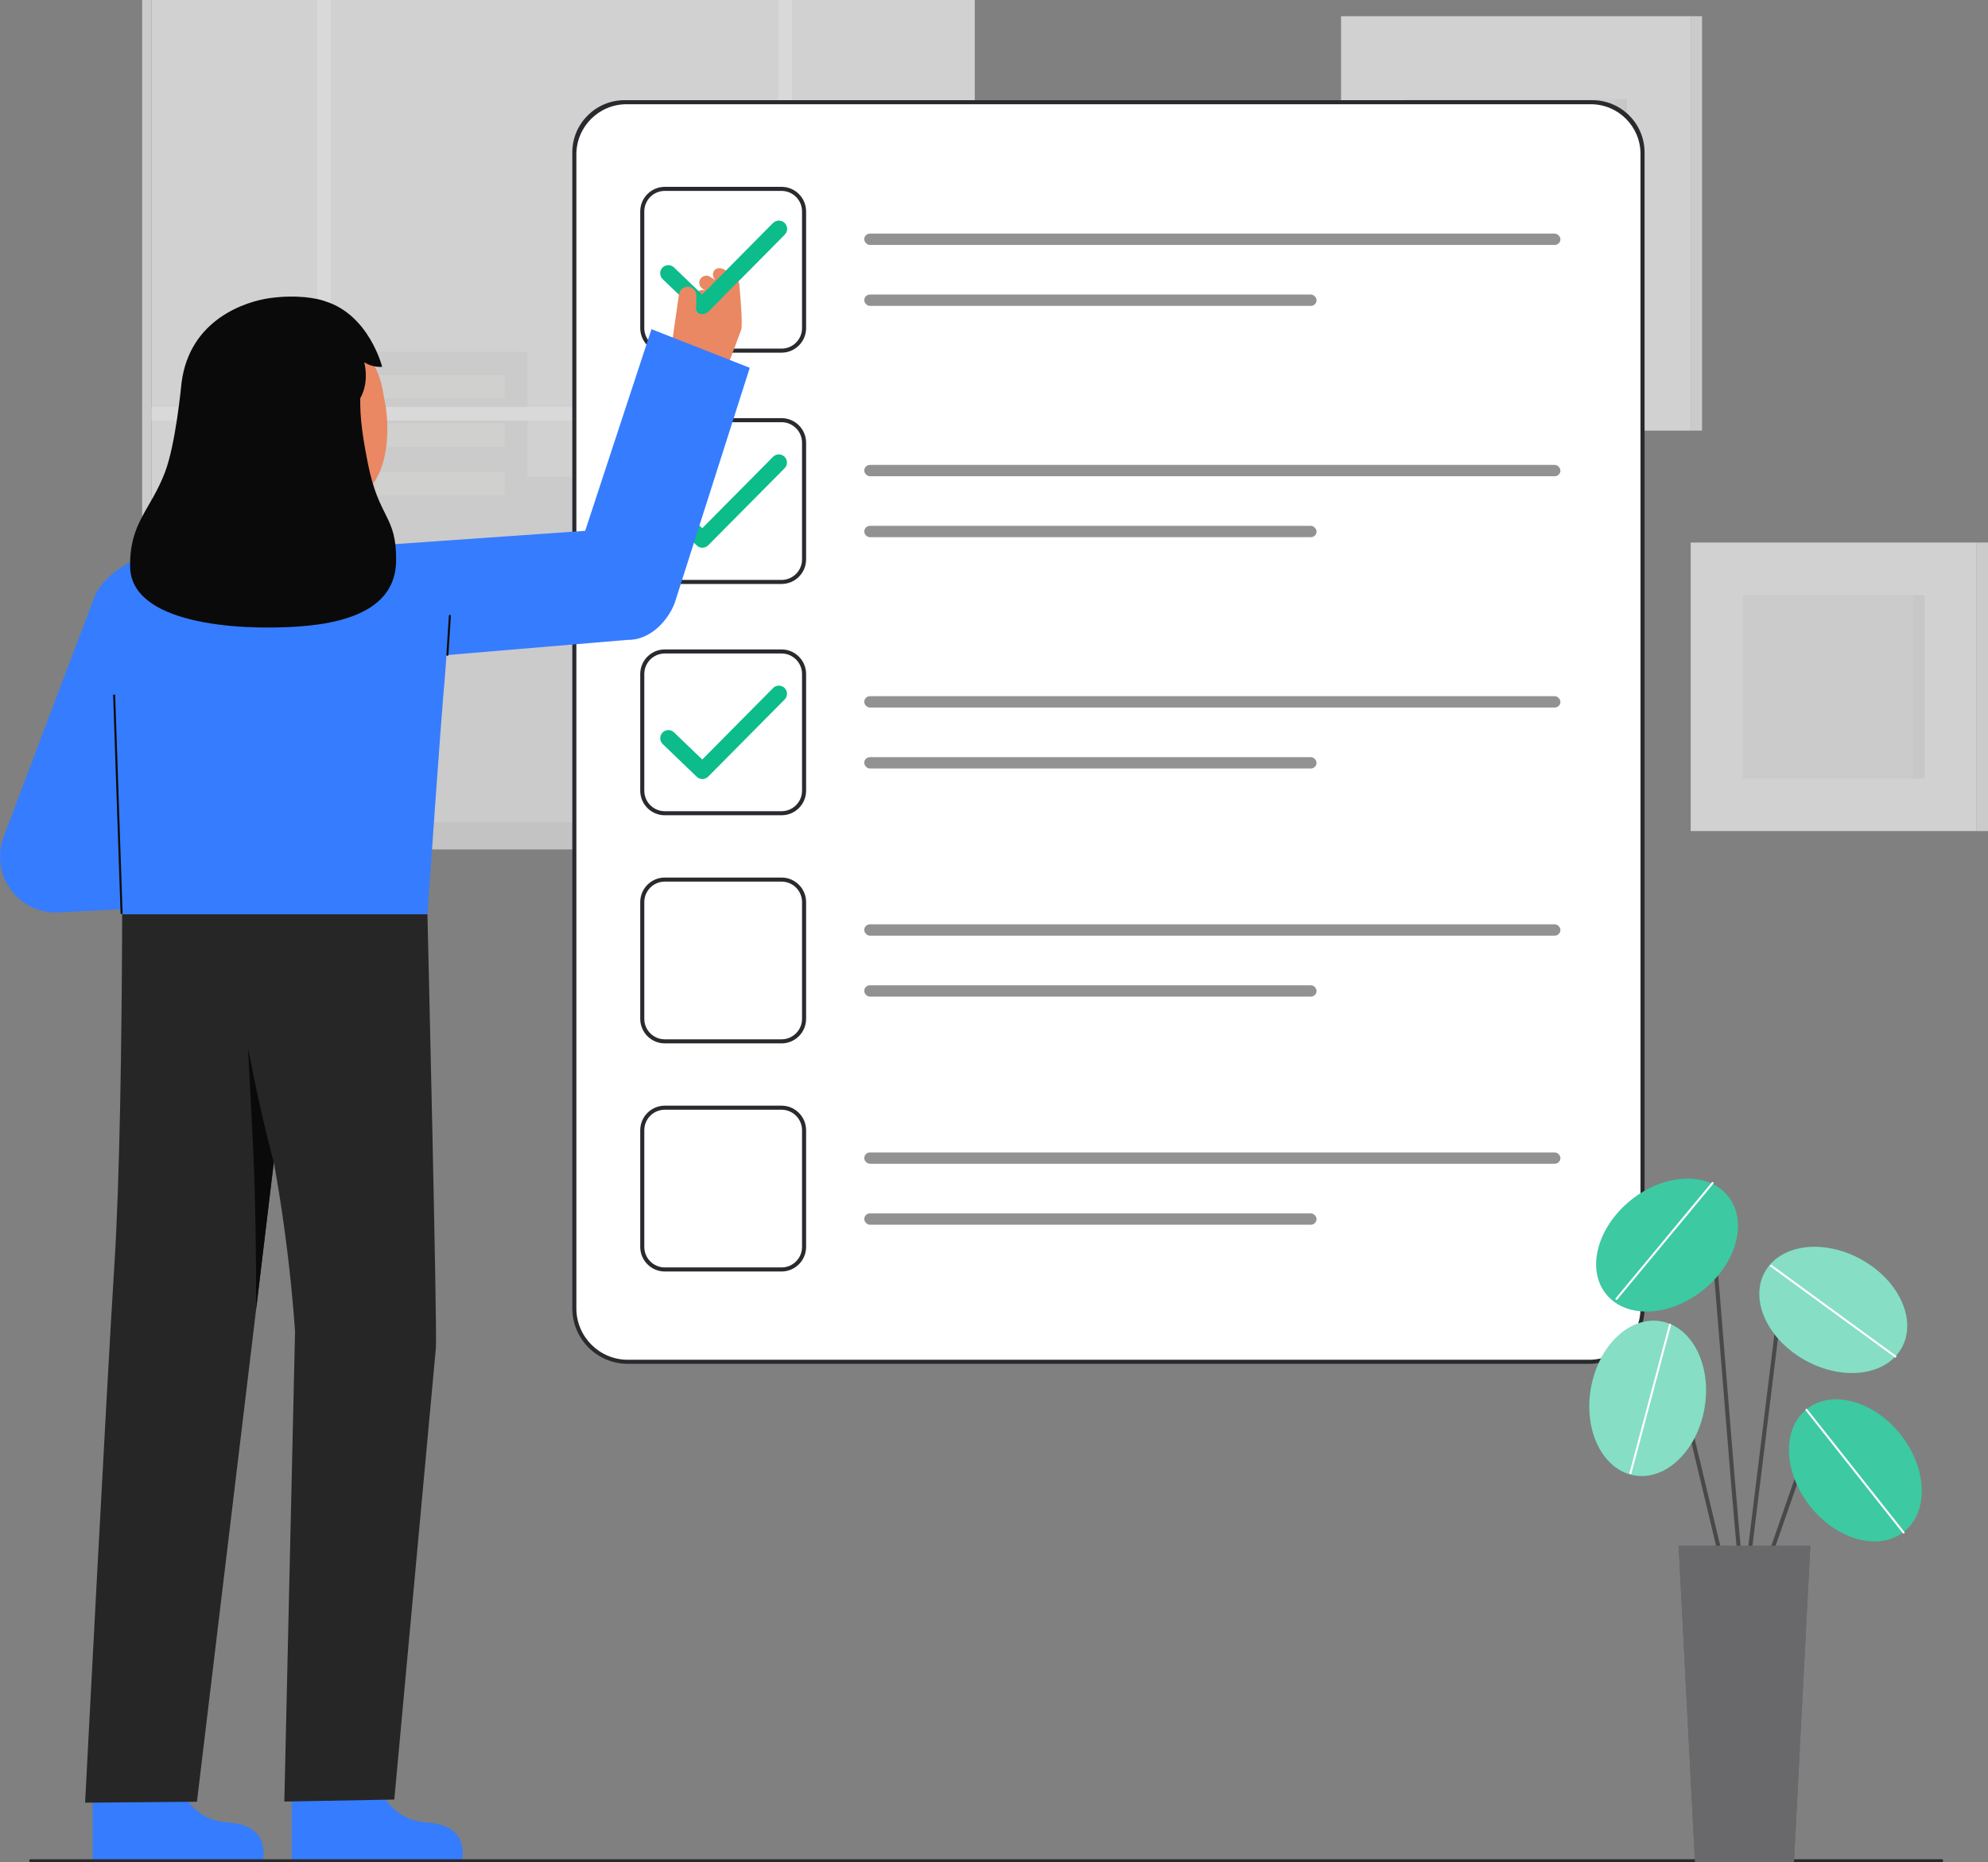 <svg viewBox="0 0 978.258 916.556" xmlns="http://www.w3.org/2000/svg" xmlns:xlink="http://www.w3.org/1999/xlink" id="Layer_3" overflow="hidden"><rect x="0" y="0" width="978.258" height="916.556" fill="#808080" stroke="none"/><g><g opacity="0.7"><rect x="659.897" y="7.983" width="172.061" height="203.958" fill="#F4F4F4"/><rect x="831.958" y="7.983" width="5.582" height="203.958" fill="#F4F4F4" transform="matrix(-1 1.22465e-16 -1.22465e-16 -1 1669.5 219.924)"/><rect x="831.958" y="7.983" width="5.582" height="203.958" fill="#292A2E" opacity="0.05" transform="matrix(-1 1.22465e-16 -1.22465e-16 -1 1669.5 219.924)"/><rect x="691.24" y="48.78" width="109.375" height="122.365" fill="#292A2E" opacity="0.05"/><rect x="794.915" y="48.78" width="5.7" height="122.365" fill="#292A2E" opacity="0.03"/><rect x="831.958" y="267.016" width="140.718" height="142.01" fill="#F4F4F4"/><rect x="857.592" y="292.885" width="89.451" height="90.272" fill="#292A2E" opacity="0.05"/><rect x="972.676" y="267.016" width="5.582" height="142.01" fill="#F4F4F4" transform="matrix(-1 -1.22465e-16 1.22465e-16 -1 1950.93 676.042)"/><rect x="972.676" y="267.016" width="5.582" height="142.01" fill="#292A2E" opacity="0.05" transform="matrix(-1 -1.22465e-16 1.22465e-16 -1 1950.93 676.042)"/><rect x="941.342" y="292.885" width="5.7" height="90.272" fill="#292A2E" opacity="0.03"/></g><g opacity="0.7"><rect x="74.579" y="0" width="405.081" height="405.081" id="c_3_c" fill="#F4F4F4"/><rect x="69.936" y="0" width="4.643" height="405.081" id="c_3_c-2" fill="#F4F4F4"/><rect x="69.936" y="0" width="4.643" height="405.081" id="c_3_c-3" fill="#292A2E" opacity="0.05"/><path d="M172.712 279.134 172.712 173.152 259.527 173.152 259.527 234.725 394.004 234.725 394.004 343.749 451.159 343.749 451.159 405.081 394.004 405.081 382.994 405.081 94.065 405.081 94.065 279.134 172.712 279.134Z" id="c_3_c-4" fill="#292A2E" opacity="0.05"/><g id="c_3_wh"><rect x="185.164" y="184.659" width="63.22" height="11.507" id="c_3_wh-2" fill="#FFFFFA" opacity="0.34"/><rect x="185.164" y="208.505" width="63.22" height="11.507" id="c_3_wh-3" fill="#FFFFFA" opacity="0.34"/><rect x="185.164" y="232.35" width="63.22" height="11.507" id="c_3_wh-4" fill="#FFFFFA" opacity="0.34"/></g><g id="c_3_wh-5"><rect x="105.276" y="290.304" width="11.652" height="11.507" id="c_3_wh-6" fill="#FFFFFA" opacity="0.34"/><rect x="105.276" y="314.15" width="11.652" height="11.507" id="c_3_wh-7" fill="#FFFFFA" opacity="0.34"/><rect x="105.276" y="337.995" width="11.652" height="11.507" id="c_3_wh-8" fill="#FFFFFA" opacity="0.34"/><rect x="126.833" y="290.304" width="11.652" height="11.507" id="c_3_wh-9" fill="#FFFFFA" opacity="0.34"/><rect x="126.833" y="314.15" width="11.652" height="11.507" id="c_3_wh-10" fill="#FFFFFA" opacity="0.34"/><rect x="126.833" y="337.995" width="11.652" height="11.507" id="c_3_wh-11" fill="#FFFFFA" opacity="0.34"/><rect x="147.807" y="290.304" width="11.652" height="11.507" id="c_3_wh-12" fill="#FFFFFA" opacity="0.34"/><rect x="147.807" y="314.15" width="11.652" height="11.507" id="c_3_wh-13" fill="#FFFFFA" opacity="0.34"/><rect x="147.807" y="337.995" width="11.652" height="11.507" id="c_3_wh-14" fill="#FFFFFA" opacity="0.34"/></g><path d="M74.579 200.268 156.088 200.268 156.088 0 162.829 0 162.829 200.268 382.994 200.268 382.994 0 389.735 0 389.735 200.268 479.66 200.268 479.66 207.009 389.735 207.009 389.735 405.081 382.994 405.081 382.994 207.009 162.829 207.009 162.829 405.081 156.088 405.081 156.088 207.009 74.579 207.009 74.579 200.268Z" fill="#FFFFFF"/><rect x="58.442" y="404.592" width="437.355" height="13.471" id="c_3_c-5" fill="#F4F4F4"/><rect x="58.442" y="404.592" width="437.355" height="13.471" id="c_3_c-6" fill="#292A2E" opacity="0.1"/><rect x="52.128" y="404.592" width="6.314" height="13.471" id="c_3_c-7" fill="#292A2E" opacity="0.1"/><rect x="52.128" y="404.592" width="6.314" height="13.471" id="c_3_c-8" fill="#292A2E" opacity="0.1"/></g><g><g><path d="M308.373 50.3 782.51 50.3C796.732 50.3 808.262 61.83 808.262 76.052L808.262 643.932C808.262 658.464 796.482 670.244 781.95 670.244L308.934 670.244C294.402 670.244 282.622 658.464 282.622 643.932L282.622 76.049C282.624 61.828 294.152 50.301 308.373 50.3Z" fill="#FFFFFF"/><path d="M781.95 671.243 308.934 671.243C293.85 671.243 281.622 659.015 281.622 643.931L281.622 75.049C281.623 60.828 293.152 49.3 307.373 49.3L783.51 49.3C797.732 49.3 809.261 60.829 809.262 75.051L809.262 643.931C809.262 659.015 797.034 671.243 781.95 671.243ZM283.622 76.006 283.622 643.931C283.621 657.91 294.953 669.242 308.932 669.243 308.933 669.243 308.933 669.243 308.934 669.243L781.95 669.243C795.929 669.243 807.262 657.91 807.262 643.931L807.262 75.756C807.26 62.248 796.308 51.298 782.8 51.3L308.33 51.3C294.685 51.3 283.623 62.361 283.622 76.006Z" fill="#292A2E"/></g><path d="M384.588 173.577 327.129 173.577C320.462 173.569 315.059 168.167 315.05 161.5L315.05 104.04C315.058 97.372 320.461 91.969 327.129 91.961L384.588 91.961C391.256 91.968 396.66 97.372 396.668 104.04L396.668 161.5C396.659 168.167 391.255 173.57 384.588 173.577ZM327.129 93.959C321.565 93.966 317.057 98.474 317.05 104.038L317.05 161.5C317.057 167.064 321.565 171.572 327.129 171.579L384.588 171.579C390.152 171.573 394.661 167.064 394.668 161.5L394.668 104.04C394.661 98.476 390.152 93.967 384.588 93.961Z" fill="#292A2E"/><path d="M384.588 287.415 327.129 287.415C320.461 287.407 315.058 282.004 315.05 275.336L315.05 217.877C315.057 211.209 320.461 205.805 327.129 205.797L384.588 205.797C391.256 205.805 396.66 211.209 396.668 217.877L396.668 275.336C396.66 282.004 391.256 287.408 384.588 287.415ZM327.129 207.8C321.565 207.807 317.056 212.316 317.05 217.88L317.05 275.339C317.056 280.903 321.565 285.412 327.129 285.418L384.588 285.418C390.152 285.412 394.661 280.903 394.668 275.339L394.668 217.877C394.661 212.313 390.152 207.804 384.588 207.797Z" fill="#292A2E"/><path d="M384.588 401.253 327.129 401.253C320.461 401.245 315.058 395.842 315.05 389.174L315.05 331.715C315.058 325.047 320.461 319.644 327.129 319.636L384.588 319.636C391.256 319.643 396.66 325.047 396.668 331.715L396.668 389.174C396.66 395.842 391.256 401.246 384.588 401.253ZM327.129 321.636C321.565 321.642 317.056 326.151 317.05 331.715L317.05 389.174C317.056 394.738 321.565 399.247 327.129 399.253L384.588 399.253C390.152 399.247 394.661 394.738 394.668 389.174L394.668 331.715C394.661 326.151 390.152 321.642 384.588 321.636Z" fill="#292A2E"/><path d="M384.588 513.527 327.129 513.527C320.461 513.519 315.058 508.116 315.05 501.448L315.05 443.989C315.057 437.321 320.461 431.917 327.129 431.909L384.588 431.909C391.256 431.917 396.66 437.321 396.668 443.989L396.668 501.448C396.66 508.116 391.256 513.52 384.588 513.527ZM327.129 433.909C321.565 433.915 317.056 438.425 317.05 443.989L317.05 501.448C317.057 507.012 321.565 511.52 327.129 511.527L384.588 511.527C390.152 511.521 394.661 507.012 394.668 501.448L394.668 443.989C394.662 438.424 390.153 433.915 384.588 433.909Z" fill="#292A2E"/><path d="M384.588 625.8 327.129 625.8C320.461 625.792 315.057 620.388 315.05 613.72L315.05 556.262C315.057 549.594 320.461 544.19 327.129 544.182L384.588 544.182C391.256 544.19 396.66 549.594 396.668 556.262L396.668 613.721C396.66 620.389 391.256 625.792 384.588 625.8ZM327.129 546.181C321.565 546.188 317.056 550.697 317.05 556.261L317.05 613.72C317.056 619.284 321.565 623.793 327.129 623.8L384.588 623.8C390.152 623.793 394.661 619.284 394.668 613.72L394.668 556.262C394.661 550.698 390.152 546.189 384.588 546.182Z" fill="#292A2E"/><path d="M345.638 269.594C344.604 269.595 343.61 269.194 342.866 268.477L326.118 252.377C324.525 250.846 324.475 248.314 326.006 246.721 327.537 245.128 330.069 245.078 331.662 246.609L345.57 259.98 380.431 224.8C382.002 223.246 384.534 223.26 386.088 224.831 387.619 226.379 387.631 228.868 386.114 230.43L348.479 268.405C347.73 269.166 346.706 269.594 345.638 269.594Z" fill="#0CBC8B"/><path d="M345.638 383.432C344.604 383.433 343.611 383.033 342.866 382.316L326.118 366.216C324.525 364.685 324.475 362.153 326.006 360.56 327.537 358.967 330.069 358.917 331.662 360.448L345.57 373.815 380.431 338.638C381.986 337.069 384.519 337.057 386.088 338.612 387.657 340.167 387.669 342.7 386.114 344.269L348.479 382.244C347.729 383.005 346.706 383.433 345.638 383.432Z" fill="#0CBC8B"/><rect x="425.281" y="114.977" rx="2.791" width="342.57" height="5.582" fill="#262626" opacity="0.5"/><rect x="425.281" y="144.977" rx="2.791" width="222.57" height="5.582" fill="#262626" opacity="0.5"/><rect x="425.281" y="228.815" rx="2.791" width="342.57" height="5.582" fill="#262626" opacity="0.5"/><rect x="425.281" y="258.815" rx="2.791" width="222.57" height="5.582" fill="#262626" opacity="0.5"/><rect x="425.281" y="342.653" rx="2.791" width="342.57" height="5.582" fill="#262626" opacity="0.5"/><rect x="425.281" y="372.653" rx="2.791" width="222.57" height="5.582" fill="#262626" opacity="0.5"/><rect x="425.281" y="454.927" rx="2.791" width="342.57" height="5.582" fill="#262626" opacity="0.5"/><rect x="425.281" y="484.927" rx="2.791" width="222.57" height="5.582" fill="#262626" opacity="0.5"/><rect x="425.281" y="567.2" rx="2.791" width="342.57" height="5.582" fill="#262626" opacity="0.5"/><rect x="425.281" y="597.2" rx="2.791" width="222.57" height="5.582" fill="#262626" opacity="0.5"/></g><g><g><path d="M342.752 153.226C343.351 151.754 344.856 150.859 346.435 151.037 346.435 150.975 346.381 150.825 346.489 150.826L343.989 149.246C342.443 148.316 341.821 146.388 342.531 144.73 343.286 143.111 345.145 142.329 346.831 142.919 346.823 142.885 346.844 142.851 346.847 142.819L345.819 142.17C344.37 141.291 343.741 139.513 344.313 137.918 345.001 136.121 347.016 135.222 348.813 135.911 349.027 135.993 349.232 136.096 349.426 136.218L351.8 137.718C351.806 137.704 351.8 137.689 351.806 137.676 351.812 137.663 351.839 137.657 351.851 137.642 350.703 136.493 350.503 134.703 351.368 133.329 352.342 131.536 354.844 131.744 356.379 132.713L360.979 136.142C362.42 137.217 363.227 138.941 363.129 140.736 362.72 148.384 361.173 168.336 356.274 165.236L344.215 157.622C342.779 156.664 342.176 154.853 342.752 153.226Z" fill="#E98862"/><path d="M345.638 154.616C344.604 154.617 343.61 154.216 342.866 153.499L326.118 137.399C324.511 135.883 324.437 133.352 325.953 131.745 327.469 130.138 330 130.064 331.607 131.579 331.626 131.597 331.644 131.614 331.662 131.632L345.57 145 380.431 109.823C381.986 108.254 384.519 108.242 386.088 109.797 387.657 111.352 387.669 113.885 386.114 115.454L348.479 153.429C347.729 154.189 346.706 154.617 345.638 154.616Z" fill="#0CBC8B"/><path d="M334.113 144.852C334.454 142.484 336.65 140.841 339.018 141.182 339.095 141.193 339.172 141.206 339.248 141.221 341.549 141.765 343.037 143.996 342.654 146.329L342.534 152.47C342.481 155.158 344.443 157.463 347.105 157.84L347.105 157.84C349.71 158.209 352.194 156.618 352.948 154.097L356.081 143.614 352.674 138.527C353.866 136.607 354.866 131.642 356.931 133.121 358.678 134.207 362.645 136.833 363.731 139.321 363.752 139.331 365.783 160.678 364.678 162.458L354.9 188.614C350.209 196.166 327.571 190.322 327.571 190.322Z" fill="#E98862"/><path d="M345.57 145 380.431 109.823C381.986 108.254 384.519 108.242 386.088 109.797 387.657 111.352 387.669 113.885 386.114 115.454L348.479 153.429" fill="#0CBC8B"/></g><path d="M167.648 326.809 308.735 314.936C319.123 315.209 328.168 306.572 331.978 296.88L368.942 181.022 320.588 162.014 287.959 261.257 163.878 269.941Z" fill="#367CFF"/><g><path d="M85.728 872.3C85.728 872.3 90.243 895.7 112.156 897.008 134.069 898.316 129.317 915.769 129.317 915.769L45.578 915.769 45.578 873.931Z" fill="#367CFF"/><path d="M59.9 445.368C59.9 445.368 60.163 438.333 60.107 454.292 59.9 513.821 58.867 581.817 56.343 621.607 52.286 685.571 41.883 887.235 41.883 887.235L96.909 886.773 150.241 442.95Z" fill="#262626"/><path d="M122.039 515.567C122.039 515.567 124.319 558.767 124.739 568.908 125.717 592.363 126.057 616.647 126.057 644.181L134.733 572C134.733 572 128.386 549.38 122.039 515.567Z" fill="#0A0A0A"/><path d="M183.689 872.3C183.689 872.3 188.204 895.7 210.117 897.008 232.03 898.316 227.278 915.769 227.278 915.769L143.539 915.769 143.539 873.931Z" fill="#367CFF"/><path d="M210.332 449.991C210.332 449.991 215.206 653.447 214.492 663.391L194.029 885.691 139.912 886.691 145.186 655.348C145.186 655.348 141.466 591.532 126.047 532.274 118.158 501.861 113.41 470.719 111.878 439.337L111.878 439.337Z" fill="#262626"/><path d="M59.3 445.362 59.12 445.372C59.12 445.372 59.251 441.9 59.3 445.362Z" fill="#333333"/><path d="M218.078 343.06C216.944 356.392 211.423 433.569 210.332 449.991L59.96 449.991C59.111 435.18 55.296 370.415 52.075 341.452 49 313.814 42.967 299.977 47.389 291.806 54.615 278.452 74.361 270.736 87.825 268.913 96.047 267.8 166.141 267 166.309 267 171.815 267 203.875 269.588 210.962 275.046 223.785 284.922 220.06 319.811 218.078 343.06Z" fill="#367CFF"/><path d="M220.155 322.783C220.42 322.783 220.64 322.577 220.655 322.312L221.868 303.141C221.884 302.865 221.674 302.629 221.398 302.613 221.124 302.6 220.889 302.809 220.87 303.083L219.657 322.254C219.641 322.53 219.851 322.766 220.127 322.782Z" fill="#0C0C0C"/></g><g><path d="M27.45 449.119C12.288 449.114 0 436.818 0.005 421.656 0.007 418.418 0.58 415.207 1.7 412.169 3.249 407.956 39.669 311.513 46.6 293.643L97.939 314.443C94.039 324.49 79.916 362.574 68.568 393.254L87.42 391.205 93.354 445.79 30.419 448.957C29.433 449.065 28.442 449.119 27.45 449.119Z" fill="#367CFF"/><path d="M184.224 265.176C184.056 265.154 179.443 282.512 143.446 279.81 118.526 277.943 112.446 260.981 111.878 260.981 114.565 260.41 118.929 259.817 120.122 259.181 124.046 257.072 126.905 254.506 128.343 248.997 129.468 244.69 130.043 228.107 130.043 219.787L168.39 228.404C167.855 237.789 164.114 259.547 177.226 263.398 179.407 264.034 181.757 264.619 184.224 265.176Z" id="h_3_sk" fill="#E98862"/><path d="M167.062 246.854C151.945 248.047 132.525 241.664 128.836 221.495L125.508 203.295C121.819 183.126 129.422 164.838 148.413 161.365L148.413 161.365C167.403 157.892 184.588 171.647 188.276 191.816L189.75 199.873C191.165 207.613 194.034 244.726 167.062 246.854Z" fill="#E98862"/><path d="M181.079 228.336C178.366 214.702 177.121 205.605 177.266 196.009 181.088 189.309 180.083 181.609 179.214 178.285 181.846 179.957 184.941 180.75 188.053 180.551 188.053 180.551 181.732 155.183 160.248 148.357 156.297 146.82 146.21 144.878 132.817 146.715 121.426 148.277 93.346 156.794 89.334 188.407L89.334 188.407 89.334 188.425C89.202 189.474 86.506 218.601 81.134 232.576 73.909 251.362 63.764 257.199 64.021 278.876 64.352 306.757 115.609 310.469 146.521 308.383 177.433 306.297 194.695 296.132 194.921 276.039 195.167 253.524 186.509 255.615 181.079 228.336Z" fill="#0A0A0A"/></g><rect x="57.603" y="341.995" width="1" height="108.028" fill="#0C0C0C" transform="matrix(0.999 -0.034 0.034 0.999 -13.507 2.218)"/></g><path d="M955.491 916.47 15.072 916.47C14.685 916.47 14.372 916.157 14.372 915.77 14.372 915.383 14.685 915.07 15.072 915.07L955.491 915.07C955.878 915.07 956.191 915.383 956.191 915.77 956.191 916.157 955.878 916.47 955.491 916.47Z" fill="#292A2E"/><g><path d="M858.421 785.415C858.156 785.415 857.901 785.31 857.714 785.122 856.305 783.713 854.009 757.863 847.823 680.898 845.292 649.406 842.9 619.661 841.156 601.583 841.031 600.292 840.531 600.142 840.366 600.093 837.978 599.372 830.714 605.1 826.659 610.115 826.312 610.544 825.682 610.611 825.253 610.263 824.823 609.916 824.757 609.286 825.104 608.857 827.786 605.541 836.525 596.848 840.941 598.177 841.832 598.445 842.941 599.219 843.147 601.391 844.893 619.484 847.284 649.238 849.816 680.738 853.576 727.508 857.834 780.494 859.233 783.831 859.555 784.279 859.454 784.904 859.005 785.227 858.835 785.349 858.631 785.415 858.421 785.415Z" fill="#494949"/><ellipse cx="820.825" cy="612.601" rx="38.507" ry="28.398" fill="#0CBC8B" transform="matrix(0.78 -0.625 0.625 0.78 -202.787 647.987)"/><ellipse cx="820.825" cy="612.601" rx="38.507" ry="28.398" fill="#FFFFFF" opacity="0.2" transform="matrix(0.78 -0.625 0.625 0.78 -202.787 647.987)"/><path d="M795.431 639.793C795.155 639.792 794.931 639.568 794.932 639.292 794.932 639.176 794.973 639.063 795.047 638.974L842.338 581.945C842.511 581.729 842.825 581.695 843.041 581.867 843.256 582.04 843.291 582.355 843.118 582.57 843.115 582.575 843.111 582.579 843.107 582.584L795.816 639.613C795.721 639.727 795.58 639.793 795.431 639.793Z" fill="#FFFFFF"/><path d="M868.736 773.189C868.184 773.189 867.736 772.741 867.736 772.189 867.736 772.077 867.755 771.966 867.792 771.86L885.555 720.773C887.281 715.818 892.697 713.201 897.652 714.927 898.932 715.374 900.103 716.089 901.084 717.025L910.475 726C910.874 726.382 910.889 727.015 910.507 727.414 910.125 727.813 909.492 727.828 909.093 727.446L899.702 718.475C896.705 715.616 891.957 715.729 889.098 718.726 888.36 719.5 887.796 720.423 887.444 721.433L869.68 772.517C869.54 772.919 869.162 773.189 868.736 773.189Z" fill="#494949"/><ellipse cx="912.815" cy="724.083" rx="28.398" ry="38.507" fill="#0CBC8B" transform="matrix(0.784 -0.621 0.621 0.784 -252.314 722.871)"/><path d="M850.351 782.157C849.888 782.157 849.486 781.839 849.379 781.389L819.569 656.745C818.958 654.194 816.395 652.621 813.843 653.232 812.876 653.463 812.006 653.993 811.356 654.745L802.167 665.364C801.806 665.782 801.174 665.827 800.756 665.466 800.338 665.105 800.293 664.473 800.654 664.055L809.844 653.436C812.283 650.617 816.546 650.309 819.365 652.748 820.434 653.672 821.186 654.909 821.514 656.284L851.325 780.928C851.454 781.465 851.123 782.005 850.586 782.133 850.509 782.152 850.43 782.161 850.351 782.161Z" fill="#494949"/><ellipse cx="811.37" cy="688.21" rx="38.507" ry="28.398" fill="#0CBC8B" transform="matrix(0.17 -0.985 0.985 0.17 -5.027 1370.45)"/><path d="M858.423 785.415C858.382 785.415 858.34 785.412 858.299 785.407 857.751 785.339 857.361 784.84 857.429 784.292 857.429 784.292 857.429 784.292 857.429 784.292L876.465 629.735C877.059 624.908 881.454 621.477 886.281 622.071 888.416 622.333 890.382 623.369 891.806 624.982L913.564 649.625C913.93 650.039 913.891 650.672 913.477 651.037 913.062 651.403 912.43 651.364 912.064 650.95L890.306 626.307C887.818 623.489 883.517 623.222 880.699 625.709 879.453 626.81 878.652 628.329 878.449 629.979L859.414 784.537C859.352 785.038 858.928 785.414 858.423 785.415Z" fill="#494949"/><ellipse cx="902.184" cy="644.682" rx="28.398" ry="38.507" fill="#0CBC8B" transform="matrix(0.484 -0.875 0.875 0.484 -98.63 1122.09)"/><ellipse cx="912.815" cy="724.083" rx="28.398" ry="38.507" fill="#FFFFFF" opacity="0.2" transform="matrix(0.784 -0.621 0.621 0.784 -252.314 722.871)"/><ellipse cx="811.37" cy="688.21" rx="38.507" ry="28.398" fill="#FFFFFF" opacity="0.5" transform="matrix(0.17 -0.985 0.985 0.17 -5.027 1370.45)"/><ellipse cx="902.184" cy="644.682" rx="28.398" ry="38.507" fill="#FFFFFF" opacity="0.5" transform="matrix(0.484 -0.875 0.875 0.484 -98.63 1122.09)"/><path d="M882.77 916.556 834.073 916.556 826.004 760.752 890.839 760.752 882.77 916.556Z" fill="#292A2E"/><path d="M882.77 916.556 834.073 916.556 826.004 760.752 890.839 760.752 882.77 916.556Z" fill="#FFFFFF" opacity="0.3"/><path d="M936.715 754.776C936.562 754.776 936.417 754.706 936.322 754.586L888.522 694.2C888.35 693.983 888.387 693.669 888.604 693.497 888.821 693.326 889.135 693.362 889.307 693.579L937.107 753.965C937.279 754.181 937.243 754.496 937.026 754.668 936.938 754.738 936.829 754.776 936.716 754.776Z" fill="#FFFFFF"/><path d="M932.7 668.159C932.594 668.158 932.491 668.123 932.406 668.059L871.24 623.4C871.017 623.237 870.968 622.924 871.131 622.701 871.294 622.478 871.607 622.429 871.83 622.592L933 667.255C933.221 667.421 933.266 667.734 933.1 667.955 933.006 668.081 932.857 668.155 932.7 668.155Z" fill="#FFFFFF"/><path d="M802.327 725.507C802.283 725.507 802.24 725.501 802.197 725.49 801.93 725.419 801.772 725.145 801.843 724.878L821.315 651.925C821.382 651.657 821.653 651.494 821.921 651.561 822.189 651.628 822.352 651.899 822.285 652.167 822.284 652.172 822.283 652.178 822.281 652.183L802.809 725.136C802.751 725.354 802.553 725.507 802.327 725.507Z" fill="#FFFFFF"/></g></g></svg>